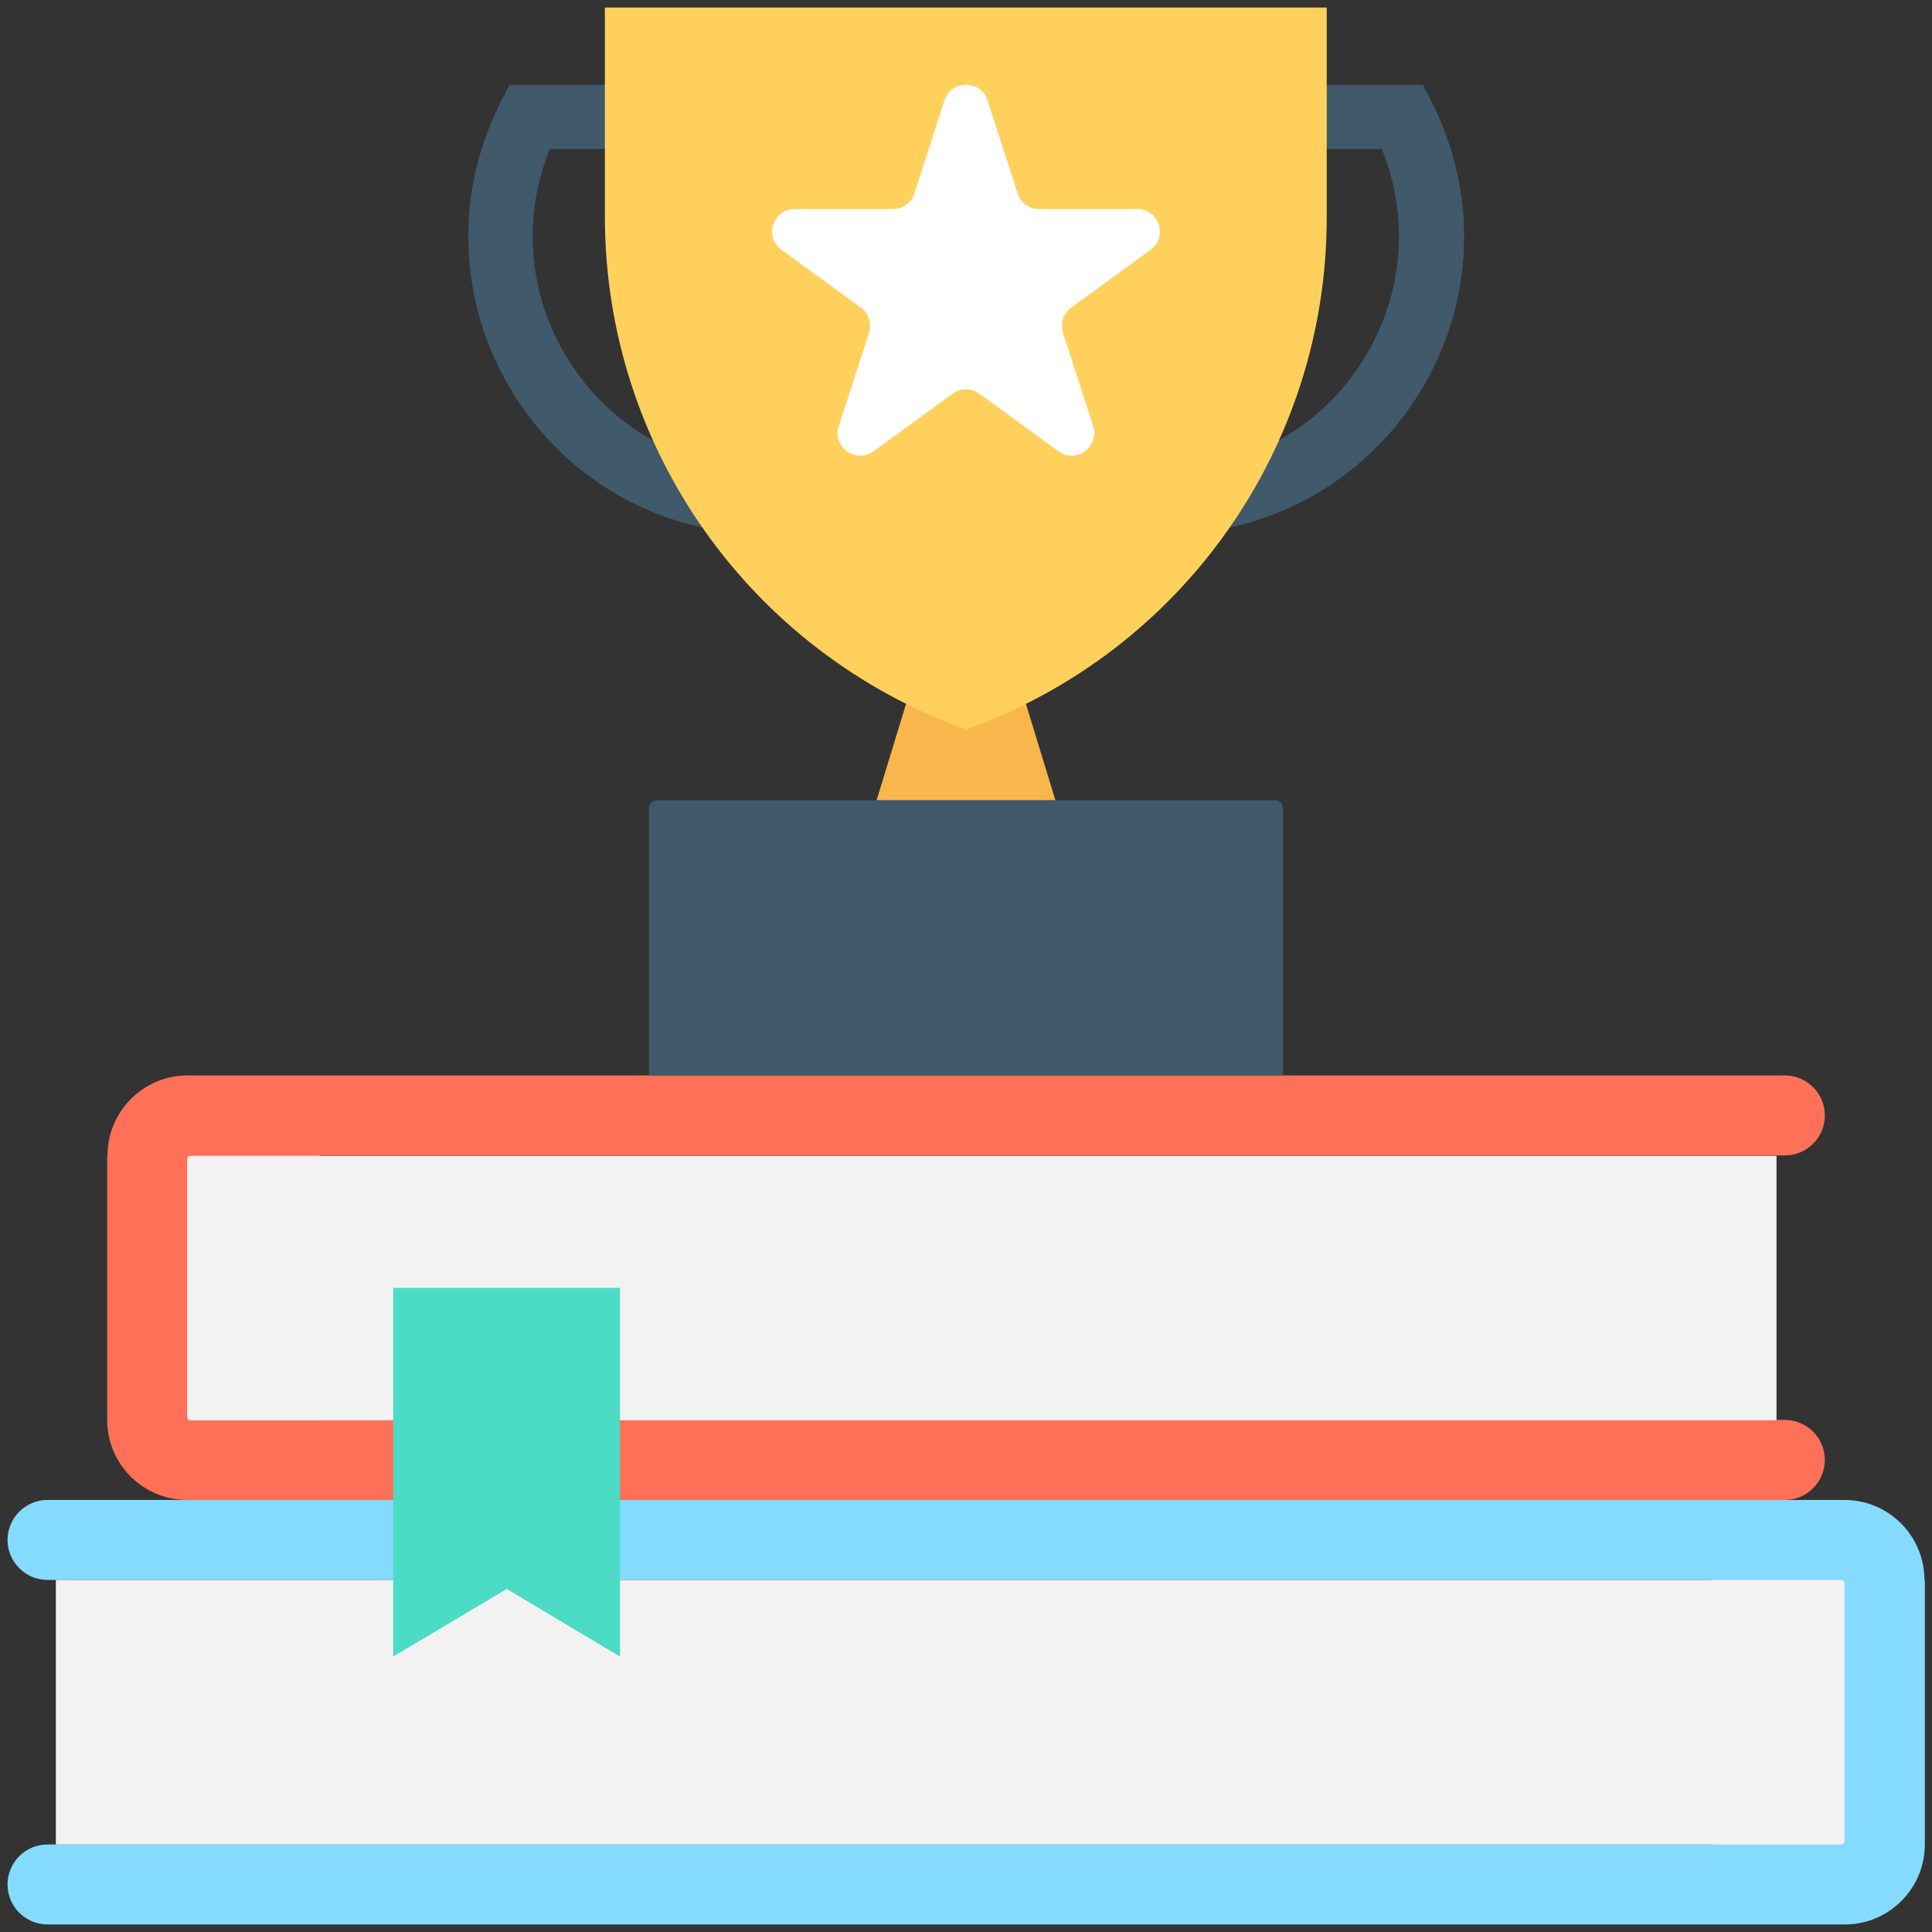 <?xml version="1.0" encoding="utf-8"?>
<!-- Generator: Adobe Illustrator 18.0.0, SVG Export Plug-In . SVG Version: 6.00 Build 0)  -->
<!DOCTYPE svg PUBLIC "-//W3C//DTD SVG 1.1//EN" "http://www.w3.org/Graphics/SVG/1.1/DTD/svg11.dtd">
<svg version="1.1" id="Layer_1" xmlns="http://www.w3.org/2000/svg" xmlns:xlink="http://www.w3.org/1999/xlink" x="0px" y="0px"
	 viewBox="0 0 512 512" enable-background="new 0 0 512 512" xml:space="preserve">
<rect x="0" y="0" width="512" height="512" fill="#333333" stroke="none"/>
<g>
	<path fill="#84DBFF" d="M510,418.7c0-11.7-9.5-21.2-21.2-21.2H12.6c-5.8,0-10.6,4.7-10.6,10.6c0,5.8,4.7,10.6,10.6,10.6h441.1v70.1
		H12.6c-5.8,0-10.6,4.7-10.6,10.6c0,5.8,4.7,10.6,10.6,10.6h476.3c11.7,0,21.2-9.5,21.2-21.2V418.7z"/>
	<path fill="#F2F2F2" d="M14.8,488.8v-70.1h473c0.6,0,1,0.4,1,1v68.1c0,0.6-0.4,1-1,1H14.8z"/>
	<path fill="#FF7058" d="M28.5,306.2c0-11.7,9.5-21.2,21.2-21.2H473c5.8,0,10.6,4.7,10.6,10.6c0,5.8-4.7,10.6-10.6,10.6H84.8v70.1
		H473c5.8,0,10.6,4.7,10.6,10.6c0,5.8-4.7,10.6-10.6,10.6H49.6c-11.7,0-21.2-9.5-21.2-21.2V306.2z"/>
	<path fill="#F2F2F2" d="M470.8,376.4v-70.1H50.6c-0.6,0-1,0.4-1,1v68.1c0,0.6,0.4,1,1,1H470.8z"/>
	<polygon fill="#4CDBC4" points="164.3,439 134.3,421.1 104.2,439 104.2,341.3 164.3,341.3 	"/>
	<polygon fill="#F8B64C" points="279.7,212.1 232.3,212.1 248.8,158.1 263.2,158.1 	"/>
	<path fill="#40596B" d="M308.9,141.6H203.1c-27.6,0-52.7-14-67.2-37.5c-14.5-23.5-15.7-52.3-3.3-76.9l2.4-4.7h242.1l2.4,4.7
		c12.4,24.7,11.2,53.4-3.3,76.9C361.7,127.5,336.6,141.6,308.9,141.6z M145.7,39.5c-7.4,18.2-5.7,38.6,4.7,55.5
		c11.3,18.4,31,29.4,52.6,29.4h105.9c21.6,0,41.3-11,52.6-29.4c10.4-16.9,12.1-37.3,4.7-55.5H145.7z"/>
	<path fill="#FFD15C" d="M256,193.3L256,193.3L256,193.3c-57.4-20.6-95.7-74.9-95.7-135.9V2h191.3v55.4
		C351.7,118.4,313.4,172.8,256,193.3z"/>
	<path fill="#40596B" d="M340,285H172v-70.9c0-1.1,0.9-2,2-2H338c1.1,0,2,0.9,2,2V285z"/>
	<path fill="#FFFFFF" d="M301.4,55.4h-26c-2.6,0-4.9-1.7-5.7-4.1l-8-24.7c-1.8-5.5-9.6-5.5-11.4,0l-8,24.7c-0.8,2.5-3.1,4.1-5.7,4.1
		h-26c-5.8,0-8.2,7.4-3.5,10.8l21,15.3c2.1,1.5,3,4.2,2.2,6.7l-8,24.7c-1.8,5.5,4.5,10.1,9.2,6.7l21-15.3c2.1-1.5,4.9-1.5,7,0
		l21,15.3c4.7,3.4,11-1.2,9.2-6.7l-8-24.7c-0.8-2.5,0.1-5.2,2.2-6.7l21-15.3C309.6,62.8,307.2,55.4,301.4,55.4z"/>
</g>
</svg>
